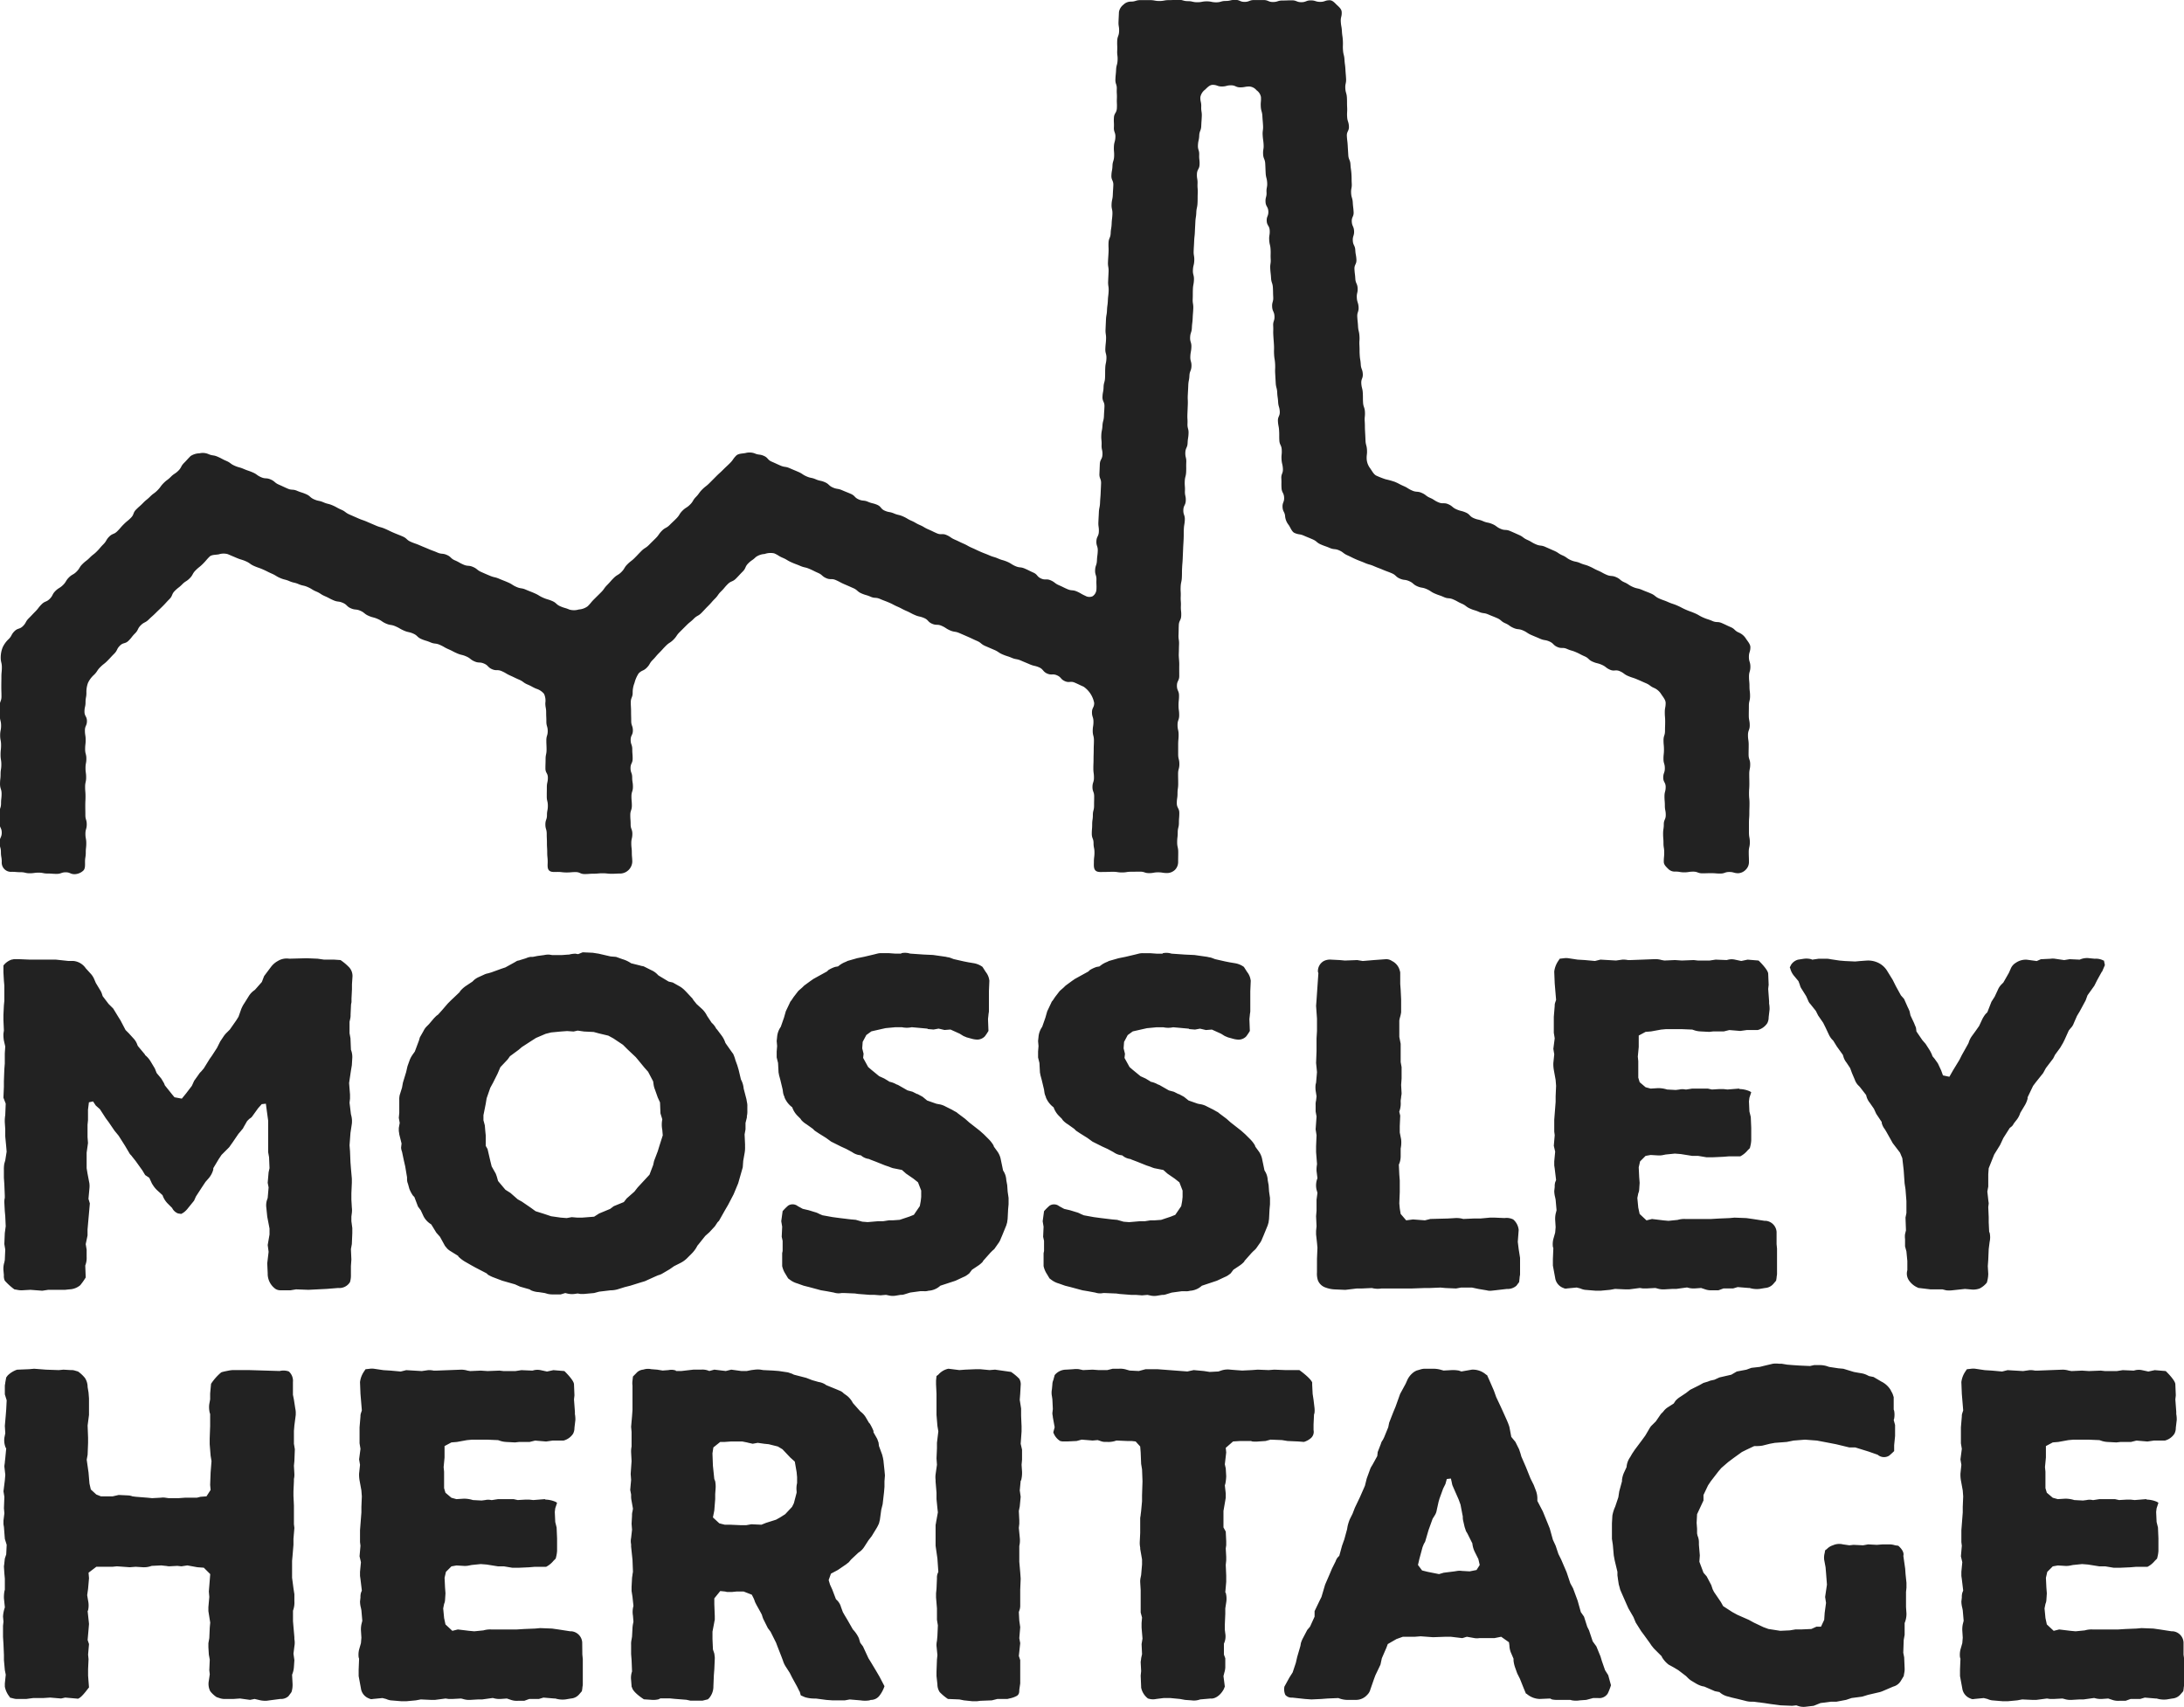 <svg xmlns="http://www.w3.org/2000/svg" xmlns:xlink="http://www.w3.org/1999/xlink" width="147.17" height="115.025" class="header__logo" viewBox="0 0 147.17 115.025">
  <title>Mossley Heritage logo</title>
  <defs>
    <clipPath id="clip-path">
      <rect width="147.17" height="115.025" fill="none"/>
    </clipPath>
  </defs>
  <g id="MH_logo" data-name="MH logo" transform="translate(0 0)" clip-path="url(#clip-path)">
    <path id="Path_18" data-name="Path 18" d="M434.978,167.82l.308-.092.678-.308.216-.093a1.126,1.126,0,0,0,.246-.093l.524-.308.309-.215.431-.216a1.848,1.848,0,0,0,.4-.278l.154-.154.216-.216a2.051,2.051,0,0,0,.37-.523l.031-.031.493-.617.277-.246.37-.4c.062-.092.123-.185.185-.278l.093-.092.4-.709.216-.37.37-.709.308-.74.123-.431.185-.648.031-.431.093-.525a2.016,2.016,0,0,0,.031-.431v-.154l-.031-.678.062-.339v-.432l.092-.37V156.6a1.374,1.374,0,0,0,.031-.37v-.277a1.044,1.044,0,0,0-.031-.309l-.031-.184-.185-.71a1.58,1.58,0,0,0-.185-.616l-.154-.647-.092-.309-.124-.339a2.4,2.4,0,0,0-.154-.431l-.092-.124-.37-.524-.062-.092a1.7,1.7,0,0,0-.277-.524l-.278-.37-.061-.062a1.279,1.279,0,0,0-.309-.4l-.061-.092-.247-.37-.031-.062a1.588,1.588,0,0,0-.339-.431l-.339-.308-.123-.155a1.235,1.235,0,0,1-.154-.215l-.432-.463-.123-.123a1.746,1.746,0,0,0-.278-.216l-.493-.277-.277-.062-.617-.37-.092-.061a1.279,1.279,0,0,0-.463-.339l-.308-.155-.185-.092c-.061-.031-.185-.031-.246-.062l-.617-.154a2.034,2.034,0,0,0-.586-.277l-.431-.155-.37-.03-.8-.185-.4-.062-.678-.031-.309.124-.185-.031a1.8,1.8,0,0,0-.431.062h-.062l-.4.03h-.678l-.185-.03a1.3,1.3,0,0,0-.339.03l-.462.062-.308.061h-.155a1.18,1.18,0,0,0-.308.093l-.4.123c-.062.031-.155.031-.216.062l-.155.092-.616.339-.277.093-.679.246-.215.062a.98.98,0,0,0-.278.093l-.339.154a1.257,1.257,0,0,0-.339.216l-.092.092-.463.308a1.96,1.96,0,0,0-.37.34l-.03.061-.586.555-.216.216-.37.431-.277.309-.124.092-.154.154-.339.4-.154.154a1.121,1.121,0,0,0-.216.308l-.246.432-.062.216-.277.739-.154.216a1.8,1.8,0,0,0-.185.339l-.155.432-.092.4-.216.708-.061.339-.155.494a1.294,1.294,0,0,0-.03.339v.863l-.031.339.061.339-.061.339v.185c0,.062.031.185.031.247l.154.616-.031.278a.893.893,0,0,0,.062.277l.123.586.092.4.124.739v.155a.734.734,0,0,0,.061.277l.093.339a2.216,2.216,0,0,0,.246.463l.093.092.246.647.185.247.185.4a1.355,1.355,0,0,0,.432.493l.092.062.339.554.247.278.339.616.154.185a1.242,1.242,0,0,0,.247.185l.493.308v.031a2.317,2.317,0,0,0,.432.339l.431.247.278.154.77.4.093.093a3.036,3.036,0,0,0,.308.154l.647.246.864.247.339.154.647.185.092.062a1.465,1.465,0,0,0,.524.123l.4.061.216.062a1.49,1.49,0,0,0,.37.031h.493l.308-.093.123.031a1.331,1.331,0,0,0,.494.031l.216-.031.185.031h.246l.678-.062.339-.092.771-.092h.062a1.789,1.789,0,0,0,.4-.062l.493-.154.37-.093Zm-1.11-5.425-.678.277-.247.185-.74.308-.339.216-.8.062h-.339l-.37-.031-.339.062-.4-.031-.647-.092-.463-.155-.585-.184-.34-.247-.585-.4-.278-.154-.493-.432-.339-.215-.493-.586-.062-.216c-.031-.123-.061-.184-.092-.277l-.278-.493-.092-.37-.185-.8-.123-.215V157.9l-.031-.309-.031-.37-.092-.339v-.339l.154-.77.061-.371.247-.709.185-.339.308-.616.185-.432.493-.523.154-.216.586-.432.216-.185.616-.4.339-.216.648-.276.37-.093.647-.062.431-.031.432.031.278-.062.431.062.647.031.339.092.648.155.339.184.647.432.309.309.554.523.155.185.431.524.247.278.339.647.031.216a1.393,1.393,0,0,0,.092.339l.185.524.154.339.031.74.123.4a1.821,1.821,0,0,0,0,.709l.031.37-.216.678-.123.4-.247.648-.061.277-.247.648-.8.863-.216.277-.524.462Zm-18.444-12.33a1.078,1.078,0,0,0,.03-.308l.031-.678.031-.155v-.246l.031-.617v-.339l.031-.463a.865.865,0,0,0-.216-.678,3.587,3.587,0,0,0-.586-.493l-.432-.03h-.678l-.431-.062-.74-.031-1.171.031a1.134,1.134,0,0,0-.771.154,1.443,1.443,0,0,0-.462.4l-.093.123-.37.493-.154.4-.462.524-.124.093a1.337,1.337,0,0,0-.277.308l-.308.493-.062.093a2.743,2.743,0,0,0-.154.308l-.185.524-.154.246-.432.617-.185.185a1.744,1.744,0,0,0-.215.246l-.247.37-.216.432-.339.524-.154.216-.4.647-.185.216a.817.817,0,0,0-.154.185l-.308.431-.154.339-.4.524-.277.339-.493-.092-.155-.185-.493-.616-.062-.155c-.061-.092-.123-.215-.185-.308l-.308-.37-.123-.308-.277-.462a1.634,1.634,0,0,0-.37-.432l-.031-.061-.463-.555-.03-.062a1.176,1.176,0,0,0-.278-.463l-.308-.339-.216-.215-.339-.648-.154-.246-.339-.555-.309-.308-.4-.524-.031-.093a1.159,1.159,0,0,0-.154-.339l-.278-.462-.092-.216a1.3,1.3,0,0,0-.277-.432l-.309-.339a1.134,1.134,0,0,0-.832-.493h-.339l-.863-.092h-1.788l-.74-.031H392.8c-.061,0-.123.031-.184.031a1.165,1.165,0,0,0-.555.4v.462l.031.556.03.339v1.017l-.03.308-.031.647v.34l.031.708-.031.217a2.328,2.328,0,0,0,.031.462l.092.4-.031.463v.678l-.031.4-.03.8v.37l-.031.74.154.4-.031.77a2.48,2.48,0,0,0-.031.493l.031.463v.493l.062.647.031.37-.093.586-.062.215a2.1,2.1,0,0,0-.03.432v.524l.03.432.031.771v.153a1.156,1.156,0,0,0-.031.309l.031.586.031.339.031.678-.062.462-.031.74.062.37-.031.709-.031.154a1.456,1.456,0,0,0-.061.524l.031.339a.731.731,0,0,0,.061.37,4.034,4.034,0,0,0,.647.586l.185.031a1.261,1.261,0,0,0,.339.031l.555-.031.8.061.4-.061h1.14l.278-.031a1.207,1.207,0,0,0,.739-.278,4.515,4.515,0,0,0,.37-.524l-.031-.8.031-.093a1.349,1.349,0,0,0,.062-.493V165.6l-.062-.37.123-.586v-.4l.062-.71.031-.339.062-.709-.093-.308.062-.678a1.478,1.478,0,0,0,0-.37l-.124-.647-.061-.37v-1.048l.092-.648-.031-.4v-.832l.031-.309v-.709l.062-.493.277-.061.185.277.278.247.4.616.184.247.4.585.278.339.431.679.309.523c.03.062.123.124.154.186l.246.308.463.647.185.309.277.184.185.4.062.093a1.771,1.771,0,0,0,.308.369l.339.309a1.468,1.468,0,0,0,.37.585l.277.278a.729.729,0,0,0,.4.369l.216.031.154-.092a1.451,1.451,0,0,0,.308-.308l.4-.493.123-.278.4-.616.246-.37.216-.247a1.505,1.505,0,0,0,.309-.585v-.093l.369-.617.185-.277.463-.463a.659.659,0,0,0,.123-.153l.154-.216.4-.586.185-.216c.062-.092.123-.123.154-.216l.247-.431.123-.123c.062-.062.154-.093.216-.185l.4-.555.247-.277.278-.031.061.462.093.678v2.127l.061.339.031.74-.062.277-.061.709.061.309-.061.708-.031.093a1.154,1.154,0,0,0-.062.555l.062.616.154.8v.4l-.123.709.061.462-.092.77.031.679a1.251,1.251,0,0,0,.524,1.048.618.618,0,0,0,.339.093h.678l.37-.062.832.031,1.233-.062.771-.062a.84.84,0,0,0,.8-.4l.03-.124a1.487,1.487,0,0,0,.031-.369v-.586l.031-.432-.031-.709.062-.339.031-.74v-.339l-.062-.462v-.309l.031-.246a1.478,1.478,0,0,0,0-.37l-.031-.524v-.432l.031-.709v-.277l-.062-.709-.031-.4-.03-.74-.032-.4.062-.833.093-.616a1.5,1.5,0,0,0-.031-.524l-.031-.123-.093-.771.032-.278v-.277l-.062-.771.123-.832.062-.37.031-.524a1.324,1.324,0,0,0-.093-.524v-.03l-.031-.741-.062-.339v-.77Zm35.944,29.818c0-.092-.031-.153-.031-.216l-.061-.246-.216-.586-.031-.246c-.031-.062-.062-.185-.093-.247l-.246-.432v-.092a3.661,3.661,0,0,0-.247-.493l-.061-.062-.216-.37a1.335,1.335,0,0,0-.339-.37l-.031-.03-.493-.555a1.5,1.5,0,0,0-.4-.493l-.216-.154a.726.726,0,0,0-.277-.186l-.216-.092-.678-.277-.092-.062a1.2,1.2,0,0,0-.432-.154l-.432-.123-.4-.155-.833-.215-.123-.062-.277-.093-.617-.092-.4-.031-.647-.031-.185-.03a1.472,1.472,0,0,0-.37,0l-.246.03-.309.062h-.37l-.678-.092-.37.092-.77-.092-.339.092a1.118,1.118,0,0,0-.555-.092h-.524l-.8.092h-.37v-.031a.913.913,0,0,0-.493-.031l-.4.031-.369-.061-.4-.031a1.013,1.013,0,0,0-.432,0l-.123.031a.693.693,0,0,0-.463.246l-.215.216-.031.277a1.241,1.241,0,0,0,0,.339V176.4l-.031.432-.062.709.031.339v.986a1.75,1.75,0,0,0-.031.4l.031.586-.061.863.03.4-.061.678.061.308v.062a1.489,1.489,0,0,0,.031.369l.093.524-.031.186a.846.846,0,0,0-.031.277l-.031.555.031.4-.062.554a1.048,1.048,0,0,0,0,.432v.154l.093.894.031.8-.031.186c0,.061-.031.184-.031.246l-.031.586v.277l.062.4.062.586v.03a1.5,1.5,0,0,0-.031.648l.031.37v.061a2.117,2.117,0,0,0-.062.4l-.031.586-.031.185a1.37,1.37,0,0,0-.031.37v.616l.031.4.031.77a1.325,1.325,0,0,0-.062.586l.031.4a.111.111,0,0,0,.031.092c.062.339.8.8.8.8l.462.031a1.536,1.536,0,0,0,.524-.031l.123-.062h.648l.308.031.8.062.278.061h.8l.37-.092.093-.093a1.207,1.207,0,0,0,.277-.8l.031-.74.031-.4.031-.709v-.092l-.031-.247-.093-.277-.031-.709v-.494l.124-.647c0-.061.031-.092.031-.185V190.3l-.031-.8v-.4l.4-.493.309.031c.03,0,.123.031.154.031h.339l.308-.031h.463l.554.216.124.246a2.33,2.33,0,0,1,.092.247l.093.185.308.555.062.123a2.643,2.643,0,0,0,.092.277l.308.617.185.246.37.74.093.247.277.709.093.247a1.578,1.578,0,0,0,.184.4l.278.432.154.308.339.617.123.246c0,.031.062.093.062.123l.062.217.277.123a2.214,2.214,0,0,0,.647.092h.093l.709.093.432.031h.8l.339-.062.74.062a1.909,1.909,0,0,0,.585,0l.093-.031a.724.724,0,0,0,.555-.247,2.1,2.1,0,0,0,.37-.678l-.339-.648-.216-.369-.37-.617-.154-.247-.37-.8-.185-.247-.092-.308a2.2,2.2,0,0,0-.37-.555l-.031-.031-.37-.647-.185-.308-.123-.216-.124-.339a1.033,1.033,0,0,0-.339-.524l-.246-.647-.154-.339-.093-.309.154-.432.463-.246.585-.4c.062-.061.124-.092.154-.123l.155-.185.493-.462a1.241,1.241,0,0,0,.4-.4l.278-.431.216-.278.339-.555a2.926,2.926,0,0,0,.154-.308l.061-.246.093-.679.093-.37.092-.8.031-.37v-.37l.031-.4-.031-.339Zm-5.826,1.449a1.579,1.579,0,0,0-.031.555v.092l-.185.709-.123.247-.462.494-.339.215-.278.155-.678.215-.308.124-.678-.031-.34.061h-.4l-.678-.03h-.37l-.37-.093-.432-.4.093-.462.061-.771v-.339l.031-.432a2.018,2.018,0,0,0-.031-.431l-.061-.154-.093-.894-.031-.833.062-.4.462-.37h.309l.431-.031h.74l.308.062c.031,0,.093.03.124.03l.277.062.339-.062.432.062.308.031.616.154.309.185.524.555.308.277.123.709.031.339Zm63.624-35.182-.432-.092a1.01,1.01,0,0,0-.431,0l-.123.03-.741-.03-.4.061h-.8l-.277-.031-.8.031-.463-.031-.709.031-.185-.031a1.456,1.456,0,0,0-.493-.061l-.8.031-.8.03h-.185a1.538,1.538,0,0,0-.37-.03l-.431.061-1.048-.061-.37.092-.679-.062-.493-.03-.616-.093a1.021,1.021,0,0,0-.308,0l-.278.031-.123.185a1.631,1.631,0,0,0-.247.678v.031l.031.771.031.37.062.739-.062.185a.6.6,0,0,0-.031.216l-.061.74v1.078l.061.37-.092.71.061.37-.061.585a2.331,2.331,0,0,0,.031.463l.123.678.031.4-.031.709v.37l-.062.8-.031.4v.8l.031.247-.061.709.092.4-.062.647v.278l.031.216.093.771-.062.153a1.048,1.048,0,0,0-.031.309l-.031.277a1.812,1.812,0,0,0,.062.432l.031.154.062.709-.062.246a1.754,1.754,0,0,0-.031.4l.031.493-.031.37-.123.432a1.451,1.451,0,0,0-.031.524l.031.092-.031.74v.432l.154.832a.847.847,0,0,0,.555.678.324.324,0,0,0,.246.031l.648-.062.246.062a1.179,1.179,0,0,0,.308.093l.741.061h.308l.647-.061.339-.062.678.031h.278l.709-.093.215.031h.247l.586-.031.123.031a1.349,1.349,0,0,0,.493.062l.524-.031h.278l.678-.093h.062a1.431,1.431,0,0,0,.493.062l.431-.031.278.093a1.19,1.19,0,0,0,.462.062h.432l.339-.124h.647l.308-.092.74.061h.062a1.685,1.685,0,0,0,.678.062l.37-.062a.8.8,0,0,0,.555-.277l.184-.216.032-.185c0-.092.03-.185.03-.278v-1.695l-.03-.308V164.4a.808.808,0,0,0-.71-.74h-.092l-.8-.124-.432-.061-.8-.031-.339.031-.74.031-.494.03H505.4a1.608,1.608,0,0,0-.524.062l-.616.062-.339-.031-.771-.093-.37.093-.462-.432-.093-.431-.062-.648.062-.308a.72.72,0,0,0,.062-.246l.031-.463-.031-.4-.031-.648.092-.4.37-.369.34-.062.524.031a1.26,1.26,0,0,0,.339-.031l.154-.031.616-.062.4.032.771.123h.4l.555.092h.462l.679-.031.37-.03h.77a1.573,1.573,0,0,0,.493-.4l.155-.155.03-.123a2.108,2.108,0,0,0,.062-.4V157.4l-.031-.74-.092-.369-.031-.678.031-.247.123-.37-.092-.062a1.817,1.817,0,0,0-.679-.154l-.061-.031-.771.062-.277-.031h-.247l-.524.031-.277-.062h-1.048l-.4.062H505.4a.876.876,0,0,0-.4,0l-.246.031-.586-.031a1.973,1.973,0,0,0-.616-.093l-.493.031-.34-.092-.4-.339-.093-.309V152.9l-.031-.308.062-.648v-.77l.462-.247.371-.031.678-.123.339-.031h1.017l.74.031.184.061a1.549,1.549,0,0,0,.37.062l.586.031.277-.031h.71l.37-.092.739.061.432-.061h.74a1.109,1.109,0,0,0,.647-.463.847.847,0,0,0,.093-.4l.061-.523a1.884,1.884,0,0,0-.031-.4v-.154l-.061-.832.031-.278-.031-.74c0-.277-.648-.894-.648-.894l-.74-.061Zm-97.534,29.541-.062-.308v-.863a.846.846,0,0,0-.277-.709,1.069,1.069,0,0,0-.617-.031l-2.065-.062h-.956a1.742,1.742,0,0,0-.4.031l-.309.062c-.092.031-.185.031-.246.092a3.49,3.49,0,0,0-.648.74l-.061.648v.4l-.062.339a1.676,1.676,0,0,0,.031.555l.031.093v.8l-.031.863v.37l.062.771.061.37-.061.77-.031.833.031.339-.278.431-.4.031-.247.061h-.8l-.431.031h-.678l-.216-.031a1.054,1.054,0,0,0-.308,0l-.586.031-.308-.031-.771-.061-.247-.031a.885.885,0,0,0-.277-.061l-.647-.031-.4.092h-.8l-.308-.123-.37-.339-.092-.4-.062-.74-.123-.863.061-.339.031-.8v-.339l-.031-.832.093-.709V175.63l-.031-.4-.062-.37a1.106,1.106,0,0,0-.184-.617,2.315,2.315,0,0,0-.463-.431l-.216-.062a.669.669,0,0,0-.246-.031l-.524-.03-.308.03-.864-.03-.8-.062-.339.031-.771.031h-.031a1.611,1.611,0,0,0-.647.4l-.092.123-.062.339c0,.062-.031.155-.031.247v.555l.124.4-.031.617-.031.4-.062.709.031.493-.062.308a1.3,1.3,0,0,0,.093.678l.031.031-.062.648-.031.277c0,.093-.031.185-.031.309l.062.555-.031.369-.092.74.061.37-.03.77.03.339-.061.494v.247l.031.184.061.8.124.4-.031.647-.093.277-.031.278c0,.092-.03.185-.03.277l.03.462.031.339v.741l-.031.123a2.392,2.392,0,0,0-.03.462l.061.586v.031a2.209,2.209,0,0,0-.123.616l.031.339-.031.278v.74l.031.492.031.741v.339l.061.678.062.308-.062.586v.216a1.525,1.525,0,0,0,.339.709v.03l.247.062a.846.846,0,0,0,.277.031h.586l.462-.062h.678l.463-.031.74.062.277-.062.709.062c.062,0,.154.031.185,0,.278-.123.678-.74.709-.74l-.062-.8v-.432l.031-.678-.031-.308.062-.71-.093-.276.062-.71.031-.37-.093-.863.031-.061a1.523,1.523,0,0,0,0-.648l-.061-.369.061-.432.062-.709-.031-.37.524-.4h1.079l.308-.031.864.062.4-.031.494.031a1.434,1.434,0,0,0,.493-.062l.092-.03.647-.031.278.031c.061,0,.185.03.246.03l.555-.03.278.03.4-.061.678.123.431.031.432.431-.031.4-.062.771.031.37-.061.678v.277l.123.771-.031.339-.031.709-.061.339v.278l.03.493.062.339-.031.709.031.277-.062.432a1.1,1.1,0,0,0,.093.709,1.822,1.822,0,0,0,.431.4l.185.061a1.046,1.046,0,0,0,.432.062h.524l.432-.031.678.093.308-.062.4.093a1.8,1.8,0,0,0,.4.03l.216-.03.709-.093a.754.754,0,0,0,.555-.185l.185-.247.031-.061a1.636,1.636,0,0,0,.061-.555l-.031-.586a1.612,1.612,0,0,0,.124-.524l.031-.462-.062-.432.062-.493a1.318,1.318,0,0,0,0-.493v-.124l-.062-.709-.031-.369v-.709a1.569,1.569,0,0,0,.093-.648v-.462l-.062-.4-.093-.709v-1.14l.031-.339.062-.74v-.4l.062-.74-.031-.246v-1.264l-.031-.648v-.308l.031-.678v-.154a1.26,1.26,0,0,0,.031-.339l-.031-.555.031-.308.031-.8-.062-.37v-.863l.031-.37.092-.709v-.061a1.37,1.37,0,0,0-.031-.37Zm44.585-7.994.525-.246a1.151,1.151,0,0,0,.277-.154l.123-.093.185-.246.37-.247a1.813,1.813,0,0,0,.37-.309v-.03l.493-.555.123-.124c.062-.061.155-.123.185-.185l.216-.308a1.176,1.176,0,0,0,.185-.339l.093-.216.277-.678.062-.216c0-.061.03-.184.03-.246l.031-.617.031-.339v-.432l-.062-.431-.03-.431-.062-.339a1.242,1.242,0,0,0-.216-.648l-.154-.739a1.347,1.347,0,0,0-.216-.525l-.246-.339-.031-.092a2.071,2.071,0,0,0-.339-.432l-.308-.308-.278-.247-.709-.555-.277-.246-.494-.37a.617.617,0,0,0-.184-.123l-.216-.124-.432-.215a1.333,1.333,0,0,0-.462-.154l-.154-.031-.617-.216L454,155.3l-.339-.184h-.031l-.308-.155-.339-.092-.648-.37-.092-.031a1.6,1.6,0,0,0-.493-.185l-.031-.031-.308-.185-.339-.154-.524-.431-.216-.186-.339-.616.03-.277-.092-.37.031-.432.246-.462.34-.247.678-.154.277-.062.647-.061h.463a1.55,1.55,0,0,0,.647,0h.031l.339.03.678.062c.031,0,.031.031.062.031l.37.031.339-.062.4.093.4-.031.617.278.247.153c.061.031.154.062.215.093l.339.093a1.6,1.6,0,0,0,.37.061.718.718,0,0,0,.524-.216,3.335,3.335,0,0,0,.247-.37l-.031-.8.031-.278c0-.061.031-.185.031-.246v-1.356l.03-.709-.03-.154a1.142,1.142,0,0,0-.216-.432l-.216-.339a1.4,1.4,0,0,0-.585-.247l-.37-.062-.309-.061-.678-.154-.247-.093c-.092-.031-.184-.031-.277-.062l-.431-.061-.432-.062-.647-.03-.894-.062-.124-.031a1.159,1.159,0,0,0-.462,0l-.031.031h-.4l-.431-.031h-.462a1.048,1.048,0,0,0-.309.031l-.246.062-.648.153-.462.093-.647.185-.124.062a1.644,1.644,0,0,0-.4.215l-.124.093-.185.031a2.065,2.065,0,0,0-.462.216l-.093.092-.616.339-.277.154c-.062.031-.124.093-.185.124l-.463.339-.092.092c-.093.093-.216.185-.309.278l-.308.4-.123.185c-.031.062-.093.093-.123.185l-.278.586-.123.431-.216.617a1.365,1.365,0,0,0-.247.678l-.03.277.03.34-.03.369v.4l.092.37.031.586c0,.092.031.154.031.216l.092.339.155.647.03.216a.963.963,0,0,0,.093.277v.031a1.566,1.566,0,0,0,.524.678,1.493,1.493,0,0,0,.339.555l.216.216.061.092a1.5,1.5,0,0,0,.339.278l.432.308.123.123.278.185.493.308.339.247.678.339.339.154.4.216a1.173,1.173,0,0,0,.4.185l.185.031.123.092a1.027,1.027,0,0,0,.431.154l.062.032.4.153.616.247.278.093a2.307,2.307,0,0,0,.246.092l.617.123.277.247.494.339.308.246.216.555v.432l-.031.277-.062.339-.4.586-.308.123-.647.216-.432.031h-.277l-.4.062h-.339l-.709.061-.37-.03-.431-.124-.34-.03-.77-.093-.463-.062-.678-.123-.216-.093a1.3,1.3,0,0,0-.308-.123l-.4-.123-.4-.093-.339-.185a.558.558,0,0,0-.648-.03,3.613,3.613,0,0,0-.369.37l-.093.678.062.37-.031.678.062.277v.678l-.031.154v.864a1.575,1.575,0,0,0,.215.523l.185.309.124.093a1.492,1.492,0,0,0,.493.246l.431.154.37.093.8.216.37.061.493.092a1.007,1.007,0,0,0,.524.031h.154l.74.031.216.031.8.062h.308l.4.031.37-.031.154.031a1.185,1.185,0,0,0,.462.03l.37-.061a.675.675,0,0,0,.247-.031l.4-.124.678-.092h.246a.858.858,0,0,0,.309-.031,1.288,1.288,0,0,0,.8-.339ZM431.062,192.06a.806.806,0,0,0-.709-.74h-.092l-.8-.124-.431-.061-.8-.031-.339.031-.739.03-.494.031h-1.726a1.608,1.608,0,0,0-.524.062l-.616.062-.34-.031-.77-.093-.37.093-.463-.432-.092-.431-.062-.648.062-.308a.725.725,0,0,0,.062-.246l.03-.463-.03-.4-.031-.647.092-.4.37-.37.339-.061.524.031a1.253,1.253,0,0,0,.339-.031l.155-.031.616-.062.4.031.77.123h.4l.555.093h.462l.679-.031.369-.031h.771a1.557,1.557,0,0,0,.493-.4l.154-.155.031-.123a2.1,2.1,0,0,0,.062-.4v-.832l-.031-.74-.092-.37-.031-.678.031-.247.123-.369-.093-.062a1.808,1.808,0,0,0-.678-.154l-.061-.031-.771.062-.277-.031h-.247l-.524.031-.278-.062H425.39l-.4.062h-.062a.876.876,0,0,0-.4,0l-.246.031-.586-.031a1.979,1.979,0,0,0-.617-.093l-.493.031-.339-.093-.4-.339-.092-.308v-1.109l-.031-.309.062-.647v-.771l.462-.246.37-.031.678-.123.339-.031h1.018l.739.031.185.061a1.549,1.549,0,0,0,.37.062l.586.031.277-.031h.709l.37-.093.74.062.432-.062h.739a1.105,1.105,0,0,0,.648-.462.859.859,0,0,0,.092-.4l.062-.524a1.88,1.88,0,0,0-.031-.4v-.155l-.062-.832.031-.277-.031-.74c0-.277-.647-.894-.647-.894l-.74-.062-.431.093-.432-.093a1.043,1.043,0,0,0-.431,0l-.124.031-.74-.031-.4.062h-.8l-.277-.031-.8.031-.462-.031-.709.031-.185-.031a1.456,1.456,0,0,0-.493-.061l-1.6.061h-.185a1.494,1.494,0,0,0-.37-.031l-.431.062-1.048-.062-.371.093-.678-.062-.493-.031-.616-.092a1.026,1.026,0,0,0-.309,0l-.277.031-.123.185a1.613,1.613,0,0,0-.247.678v.03l.031.772.031.369.061.74-.061.185a.6.6,0,0,0-.031.216l-.062.739v1.079l.062.371-.093.709.062.369-.062.586a2.318,2.318,0,0,0,.031.462l.124.679.03.4-.03.709v.37l-.062.8-.031.4v.8l.031.246-.062.709.093.4-.062.647v.278l.031.216.092.77-.061.154a1.048,1.048,0,0,0-.031.309l-.031.277a1.8,1.8,0,0,0,.062.431l.031.155.061.709-.061.246a1.75,1.75,0,0,0-.031.4l.031.493-.031.37-.124.432a1.475,1.475,0,0,0-.03.524l.03.092-.03.74v.432l.154.832a.845.845,0,0,0,.555.678.324.324,0,0,0,.246.031l.648-.062.246.062a1.179,1.179,0,0,0,.308.093l.74.061h.309l.647-.061.339-.062.678.031h.277l.709-.093.216.031h.247l.585-.031.124.031a1.349,1.349,0,0,0,.493.062l.524-.031h.278l.678-.093h.061a1.437,1.437,0,0,0,.494.062l.431-.031.277.093a1.216,1.216,0,0,0,.463.061h.432l.339-.123h.647l.308-.093.74.062h.062a1.684,1.684,0,0,0,.678.062l.37-.062a.8.8,0,0,0,.554-.278l.185-.215.031-.185c0-.092.031-.185.031-.278v-1.7l-.031-.308Zm68.926,1.88-.215-.617-.093-.308-.277-.678-.247-.339-.247-.74-.123-.247-.216-.678-.215-.308-.216-.771-.308-.832-.185-.339-.247-.74-.092-.215-.278-.648-.185-.37-.185-.555-.185-.4-.215-.771-.124-.308-.339-.832-.37-.71v-.185a1.522,1.522,0,0,0-.092-.493l-.154-.4-.216-.432-.309-.771-.308-.709-.061-.216-.093-.277-.246-.493-.278-.339-.123-.648c-.031-.123-.062-.184-.093-.277l-.092-.216-.277-.616-.155-.339-.277-.586-.154-.432-.308-.708-.154-.34-.062-.03a1.351,1.351,0,0,0-.956-.339l-.709.123-.185-.062a2.317,2.317,0,0,0-.462-.031l-.555.031-.216-.061a2.065,2.065,0,0,0-.431-.062h-.648a1.1,1.1,0,0,0-.308.062l-.215.061-.124.062a1.371,1.371,0,0,0-.493.555l-.124.277-.37.679-.308.862-.154.37-.277.709-.062.308-.277.679-.093.185a.627.627,0,0,0-.123.246l-.216.555-.031.277-.339.617a1.417,1.417,0,0,0-.123.216l-.247.678-.123.493-.339.771-.339.709-.154.4-.185.37a2.917,2.917,0,0,0-.154.493l-.031.185-.185.678-.154.431-.185.679-.093.092a.818.818,0,0,0-.154.277l-.246.493-.155.37-.308.71-.246.832-.124.246-.339.709v.37l-.308.678-.185.216-.308.586a2,2,0,0,0-.123.308l-.031.185-.216.74-.092.4-.216.647-.216.339-.339.617a.947.947,0,0,0,.061.555.543.543,0,0,0,.463.184l.863.093.432.031.678-.031.4-.031.74-.031a1.654,1.654,0,0,0,.679.124h.493a1.01,1.01,0,0,0,.77-.339.774.774,0,0,0,.216-.371l.247-.709.092-.246.339-.709.093-.432.308-.709.092-.247.586-.338.431-.154h.8l.4-.031.832.061.832-.03h.37l.771.092.308-.092.524.092a1.032,1.032,0,0,0,.309,0h1.017l.462-.092.524.37.031.215a1.385,1.385,0,0,0,.092.463l.185.431v.124a2.146,2.146,0,0,0,.093.431l.154.431.185.37.246.617.154.37.062.031a1.411,1.411,0,0,0,.863.339l.709-.031.124.062a1.741,1.741,0,0,0,.4.031h.833l.123.031a1.537,1.537,0,0,0,.524,0l.431-.031.463-.124h.339a.671.671,0,0,0,.647-.308,3.961,3.961,0,0,0,.216-.555l-.185-.678Zm-8.661-6.751-.463.092-.524-.03a1.026,1.026,0,0,0-.308,0l-.185.03-.74.093-.308.092-.771-.154-.37-.092-.277-.37.092-.4.216-.8.062-.154c.031-.093.092-.155.123-.247l.216-.74.277-.77.154-.247a.862.862,0,0,0,.124-.339l.123-.555.062-.216.246-.678.154-.308.093-.339.277-.031.062.277c0,.031.031.124.031.155l.092.215.339.771.123.339.124.648.031.154a1.075,1.075,0,0,0,.03.308l.093.4c.031.093.062.186.092.278l.093.154.339.678v.031a1.708,1.708,0,0,0,.154.524l.247.493.092.4Zm28.884-.093-.123-.862c.061-.216-.093-.463-.34-.679l-.215-.03a1.312,1.312,0,0,0-.339-.062H518.7l-.4.031-.586-.031-.339.062-.648-.031-.277.031-.431-.062a1.033,1.033,0,0,0-.679.062.937.937,0,0,0-.4.246l-.123.093-.031.184a1.173,1.173,0,0,0-.031.463l.092.493.031.37.062.8-.123.832.061.4-.092.679-.031.462-.216.462h-.308l-.339.154-.678.031h-.4l-.37.062-.647.031-.8-.124-.339-.123-.647-.308-.339-.185-.771-.339-.339-.185-.617-.4-.154-.277-.462-.678-.093-.185c-.03-.093-.061-.185-.092-.277l-.308-.586-.216-.247-.277-.74.03-.431-.061-.709v-.155a1.121,1.121,0,0,0-.093-.462l-.031-.154v-.308l-.03-.4.03-.585.432-.925v-.37l.308-.648.185-.277.524-.678.185-.216.462-.4.37-.277.555-.4.309-.154.524-.247h.092a2.391,2.391,0,0,0,.462-.03l.494-.124.339-.062.8-.061.463-.093.77-.061.8.061.493.093.8.154.894.216h.4l.894.277.616.216a.655.655,0,0,0,.771.062c.185-.155.339-.309.339-.309v-.4l.062-.617v-.74l-.093-.339.031-.092a1.487,1.487,0,0,0,0-.524l-.031-.092v-.833l-.061-.185a1.018,1.018,0,0,0-.093-.185l-.061-.123a1.522,1.522,0,0,0-.617-.555l-.524-.308-.308-.062-.123-.062a1.341,1.341,0,0,0-.37-.123l-.185-.031-.34-.061-.709-.216-.339-.031-.616-.093-.185-.061a1.788,1.788,0,0,0-.4-.062h-.431l-.278.062-.709-.031-.462-.031-.37-.03-.37-.062H511.7a1.735,1.735,0,0,0-.4,0l-.524.123-.369.092-.555.062-.339.124-.648.123-.37.216-.8.184-.339.155-.278.061c-.061.031-.092.031-.154.062l-.308.092-.277.155-.617.308-.277.215-.37.247a1.5,1.5,0,0,0-.339.278l-.124.185-.431.277a1.188,1.188,0,0,0-.278.277l-.154.155-.339.493-.247.246a.861.861,0,0,0-.154.185l-.308.524-.247.339-.462.617-.185.277-.123.216a1.314,1.314,0,0,0-.247.678l-.185.4a1.7,1.7,0,0,0-.123.463v.092l-.185.678-.061.4-.217.647-.03.062a2.591,2.591,0,0,0-.155.524l-.03.524v1.048l.061.4.062.709.062.339.185.77v.216c0,.062.03.185.03.246l.062.4c.031.092.062.215.093.339l.092.215.339.771.124.277.339.586.154.37.37.586.185.247.4.554.124.185c.061.062.092.123.185.216l.493.493v.031a1.816,1.816,0,0,0,.462.524l.339.185.309.185.524.4.154.154a1.317,1.317,0,0,0,.246.185l.309.184a1.814,1.814,0,0,0,.369.155l.155.031.709.308.308.061a1.3,1.3,0,0,0,.617.309l.215.061.4.093.493.123a1.541,1.541,0,0,0,.37.062h.185l.74.092.4.062.709.093.771.03.278-.03.092.03a1.142,1.142,0,0,0,.555.062l.524-.062.462-.185.709-.092h.37l.647-.123.37-.124.709-.092.4-.123.8-.186a2,2,0,0,0,.246-.092l.647-.277a.848.848,0,0,0,.524-.4l.185-.308.031-.186a1.253,1.253,0,0,0,.031-.339l-.031-.739-.061-.309.03-.862.062-.339v-.8a1.6,1.6,0,0,0,.123-.648l-.03-.431v-1.017l.03-.278v-.339l-.061-.586Zm-59.542-9.247v-.339l-.031-.709v-.493l-.092-.586.031-.4.031-.556a.732.732,0,0,0-.093-.462,3.35,3.35,0,0,0-.555-.462l-1.079-.154-.37.03-.647-.061h-.246l-.74.031-.4.03-.74-.092a1.231,1.231,0,0,0-.678.4l-.123.092-.031.308v.247l.031.648v1.417l.061.74.062.37-.093.77v.37l-.03.678.03.432-.092.648a1.478,1.478,0,0,0,0,.37v.123l.062.739v.432l.061.616.031.278-.123.678c0,.062-.031.124-.031.216v1.356l.123.863.062.894-.062.154a.855.855,0,0,0-.031.278l-.03.709-.031.308v.278l.061.739v.771l.062.37-.031.709-.031.339a1.294,1.294,0,0,0-.03.339l.061.617-.031.308-.03.8v.309l.061.554a.956.956,0,0,0,.154.524,3.365,3.365,0,0,0,.555.463l.771.031.308.062.586.061h.277l.247-.031.77-.03.37-.093h.679l.123-.031a1.7,1.7,0,0,0,.524-.185c.123-.093.154-.185.154-.4l.062-.432v-1.572l-.093-.278.093-.863-.062-.339.062-.74-.062-.431-.031-.586.062-.185a1.041,1.041,0,0,0,.031-.308v-1.017l.031-.741-.031-.431-.062-.709v-1.048l.031-.185a1.735,1.735,0,0,0,0-.4l-.062-.647.031-.277v-.247l-.031-.616.062-.309.062-.647-.062-.431.062-.648.03-.031a1.982,1.982,0,0,0,.062-.585l-.031-.463.031-.339v-.678l-.092-.4Zm18.628.678.4.031a1.279,1.279,0,0,0,.493-.278.567.567,0,0,0,.154-.523v-.37l.032-.678.03-.093a1.479,1.479,0,0,0,0-.37l-.062-.524-.061-.4-.031-.617v-.155c-.123-.308-.863-.832-.863-.832h-.925l-.77-.03-.37.03-.74-.03-.4.03-.647.031-.432-.031-.37-.03a1.368,1.368,0,0,0-.616.061l-.185.062-.586.031-.4-.062-.679-.062-.431.093-2.035-.154h-.77l-.463.123-.616-.031-.216-.061a1.349,1.349,0,0,0-.493-.062h-.432l-.37.092h-.585l-.4-.03-.647.03-.278-.061a1.478,1.478,0,0,0-.37,0l-.493.031a.993.993,0,0,0-.771.369l-.092.34a.725.725,0,0,0-.062.277l-.031.339a1.2,1.2,0,0,0,0,.462l.031.216.031.648-.031.277c0,.123.031.185.031.277l.123.678-.092.339a1.109,1.109,0,0,0,.462.586l.154.031h.309l.647-.031.339-.092.74.061.339-.03.185.061a.894.894,0,0,0,.277.062h.185a1.519,1.519,0,0,0,.524-.062l.093-.031.709.031h.308l.277.031.308.339.032.4.031.771.061.37.031.8-.031.956v.4l-.061.648-.031.246c0,.062-.032.185-.032.247v.986l-.03.617a1.546,1.546,0,0,0,.03.37v.092l.124.709v.339l-.061.709-.031.154a1.218,1.218,0,0,0-.032.339l.032.525v1.51l.092.339-.031.37v.308l.062.74-.062.369.031.679-.061.277c0,.093-.031.185-.031.278l.031.586-.031.308.031.74v.061a1.228,1.228,0,0,0,.462.74l.123.031a1.015,1.015,0,0,0,.432,0l.493-.062h.462l.647.062.339.062.432.031a1.194,1.194,0,0,0,.586-.062l.709-.062c.216.031.616-.123.894-.648a1.381,1.381,0,0,1,.061-.153l-.092-.709.062-.247a1.345,1.345,0,0,0,.061-.339v-.617l-.092-.246v-.74a1.139,1.139,0,0,0,.092-.678l-.031-.247v-.37l.031-.709v-.37l.062-.4a1.527,1.527,0,0,0-.031-.648l-.031-.03.062-.709v-.432l-.031-.709.031-.308v-.247l-.031-.555.031-.215v-.278l-.031-.647-.154-.278v-1.109l.123-.709.031-.186v-.277l-.062-.555.031-.092a3.02,3.02,0,0,0,.062-.524l-.031-.524-.062-.277.093-.8-.031-.309.493-.431.493-.031h.709l.093.031a2.012,2.012,0,0,0,.432,0l.462-.031.339-.092.771.031.37.061Zm59.672,14.365v-.832a.8.8,0,0,0-.709-.74h-.092l-.8-.124-.431-.061-.8-.031-.339.031-.74.03-.493.031h-1.726a1.609,1.609,0,0,0-.524.062l-.617.062-.339-.031-.77-.093-.37.093-.462-.432-.093-.431-.062-.648.062-.308a.725.725,0,0,0,.062-.246l.031-.463-.031-.4-.031-.647.092-.4.37-.37.339-.061.524.031a1.253,1.253,0,0,0,.339-.031l.155-.031.616-.062.4.031.771.123h.4l.555.093h.462l.678-.031.37-.031h.771a1.557,1.557,0,0,0,.493-.4l.155-.155.03-.123a2.1,2.1,0,0,0,.062-.4v-.832l-.031-.74-.092-.37-.031-.678.031-.247.123-.369-.092-.062a1.817,1.817,0,0,0-.679-.154l-.062-.031-.77.062-.278-.031h-.246l-.524.031-.277-.062H533.3l-.4.062h-.062a.872.872,0,0,0-.4,0l-.247.031-.586-.031a1.979,1.979,0,0,0-.617-.093l-.493.031-.339-.093-.4-.339-.093-.308v-1.109l-.031-.309.062-.647v-.771l.462-.246.37-.031.678-.123.339-.031h1.017l.741.031.185.061a1.533,1.533,0,0,0,.369.062l.586.031.277-.031h.709l.37-.093.74.062.432-.062h.74a1.1,1.1,0,0,0,.647-.462.859.859,0,0,0,.092-.4l.062-.524a1.88,1.88,0,0,0-.031-.4v-.155l-.062-.832.031-.277-.031-.74c0-.277-.647-.894-.647-.894l-.74-.062-.431.093-.432-.093a1.043,1.043,0,0,0-.431,0l-.124.031-.739-.031-.4.062h-.8l-.277-.031-.8.031-.463-.031-.709.031-.185-.031a1.456,1.456,0,0,0-.493-.061l-.8.03-.8.031h-.185a1.49,1.49,0,0,0-.37-.031l-.432.062-1.047-.062-.37.093-.678-.062-.494-.031-.616-.092a1.027,1.027,0,0,0-.309,0l-.277.031-.123.185a1.613,1.613,0,0,0-.247.678v.03l.031.772.031.369.061.74-.061.185a.6.6,0,0,0-.031.216l-.062.739v1.079l.062.371-.093.709.062.369-.062.586a2.32,2.32,0,0,0,.031.462l.124.679.03.4-.03.709v.37l-.062.8-.031.4v.8l.031.246-.062.709.093.4-.062.647v.278l.031.216.092.77-.061.154a1.048,1.048,0,0,0-.031.309l-.031.277a1.8,1.8,0,0,0,.062.431l.031.155.061.709-.061.246a1.75,1.75,0,0,0-.031.4l.031.493-.031.37-.124.432a1.474,1.474,0,0,0-.03.524l.03.092-.03.74v.432l.154.832a.845.845,0,0,0,.554.678.328.328,0,0,0,.247.031l.648-.062.246.062a1.175,1.175,0,0,0,.309.093l.739.061h.309l.647-.061.339-.062.678.031h.278l.709-.093.215.031h.247l.586-.031.123.031a1.349,1.349,0,0,0,.493.062l.524-.031h.277l.679-.093h.061a1.439,1.439,0,0,0,.494.062l.431-.031.278.093a1.208,1.208,0,0,0,.462.061h.431l.339-.123h.648l.308-.093.74.062h.062a1.684,1.684,0,0,0,.678.062l.37-.062a.8.8,0,0,0,.555-.278l.185-.215.03-.185c0-.092.031-.185.031-.278v-1.7Zm-14.331-24.609a1.269,1.269,0,0,0,.586-.062,1.482,1.482,0,0,0,.493-.4l.031-.123a2.082,2.082,0,0,0,.062-.463l-.031-.523.031-.432.03-.709.062-.493a1.382,1.382,0,0,0,0-.617l-.031-.061-.031-.648v-.339l-.03-.678.03-.247c0-.061-.03-.184-.03-.246l-.062-.555.062-.339v-.832l.03-.4.247-.617.123-.308.4-.647.216-.463.431-.678.154-.123a.912.912,0,0,0,.124-.185l.216-.277a1.445,1.445,0,0,0,.216-.432l.277-.462a1.731,1.731,0,0,0,.216-.494v-.092l.37-.771.185-.246.493-.617.185-.339.493-.647.123-.247.339-.462c.062-.093.123-.216.185-.309l.123-.246.278-.617.123-.154a.9.9,0,0,0,.216-.339l.216-.493.185-.308.4-.74.123-.339.462-.647.185-.37.308-.555c0-.031.031,0,.031-.031l.185-.432-.062-.308h-.03a1.065,1.065,0,0,0-.586-.123l-.339-.031a1.172,1.172,0,0,0-.678.093l-.678-.031-.37.061L530.31,146a1.02,1.02,0,0,0-.308,0l-.647.031-.278.123-.678-.092a1.2,1.2,0,0,0-.74.215.828.828,0,0,0-.339.4l-.123.277-.37.648-.123.123a1.115,1.115,0,0,0-.247.37l-.216.462-.216.339-.277.709-.123.124a2.021,2.021,0,0,0-.216.339l-.216.462-.216.308-.246.34a1.484,1.484,0,0,0-.247.493l-.031.062-.431.77-.154.308-.432.709-.246.432-.432-.093-.123-.339-.216-.462c-.062-.093-.154-.216-.216-.308l-.154-.185-.031-.093a2.83,2.83,0,0,0-.154-.308l-.277-.431-.216-.247-.4-.586-.031-.247c-.031-.092-.092-.215-.123-.308l-.247-.524-.061-.277a2.518,2.518,0,0,0-.124-.278l-.246-.554-.216-.247-.339-.617-.216-.431-.4-.647a1.429,1.429,0,0,0-.709-.555,1.562,1.562,0,0,0-.647-.093l-.431.031-.339.031-.679-.031-.369-.031-.617-.092a1.257,1.257,0,0,0-.339-.031h-.463l-.431.062-.062-.031a1.326,1.326,0,0,0-.493-.031l-.4.062a.816.816,0,0,0-.462.339l-.092.184.03.062a1.245,1.245,0,0,0,.247.493l.308.37.093.247a.752.752,0,0,0,.123.278l.308.493.123.277a.68.68,0,0,0,.155.247l.369.462.154.308.34.493.154.309.247.524a1.42,1.42,0,0,0,.185.277l.092.093.247.4.4.555.031.093a1.13,1.13,0,0,0,.216.431l.246.37.124.339.185.432a1.069,1.069,0,0,0,.215.37l.124.123.431.555a1.178,1.178,0,0,0,.247.524l.277.4.154.339.371.555v.061a1.14,1.14,0,0,0,.215.432l.092.154.278.493.154.277.494.648.154.37.092.8.062.894.061.4.062.8v.8l-.062.308.031.863-.061.247a1.241,1.241,0,0,0,0,.339v.493l.092.339.062.648v.616a.814.814,0,0,0,.123.709,1.373,1.373,0,0,0,.647.493h.031l.771.093h.8l.247.062a1.792,1.792,0,0,0,.4,0l.863-.093Zm-62.24-41.5c.3.129.359-.012.657.117s.238.266.536.395.367-.029.665.1.293.141.592.27a1.72,1.72,0,0,1,.714,1.1c0,.314-.149.314-.149.628s.1.315.1.629-.049.315-.049.63.081.314.081.629-.015.315-.015.629-.011.315-.011.63-.013.315-.013.63.041.314.041.629-.1.315-.1.63.114.315.114.63-.007.314-.007.629-.081.315-.081.629-.046.316-.046.631-.026.315-.026.63.118.315.118.631.062.315.062.631-.039.316-.039.632c0,.2-.028.445.106.579s.376.1.579.1c.3,0,.3-.011.606-.011s.3.044.606.044.3-.047.607-.047.3-.007.607-.007.3.1.607.1.3-.054.609-.054.3.048.608.048a.773.773,0,0,0,.534-.22.763.763,0,0,0,.209-.534c0-.33.006-.33.006-.659s-.072-.329-.072-.659.038-.328.038-.658.08-.329.08-.658.026-.33.026-.659-.168-.33-.168-.659.048-.329.048-.659.046-.329.046-.659-.008-.33-.008-.659.086-.33.086-.66-.08-.329-.08-.659,0-.33,0-.66.03-.329.03-.658-.072-.33-.072-.659.11-.33.11-.66-.044-.33-.044-.66.034-.33.034-.66-.142-.331-.142-.662.157-.33.157-.661c0-.2-.005-.469,0-.736s-.04-.535-.032-.738c.013-.323.005-.324.018-.647s-.048-.326-.035-.649.005-.324.018-.647.15-.318.163-.641-.035-.325-.022-.648-.024-.324-.011-.647-.018-.324-.005-.647.068-.321.082-.644,0-.324.016-.647.029-.322.042-.646.014-.323.027-.647.021-.323.034-.647,0-.323.013-.647.053-.321.067-.644-.108-.328-.1-.651.151-.318.164-.641-.07-.327-.056-.65-.025-.325-.012-.649.081-.321.094-.644-.005-.324.008-.648-.076-.327-.063-.65.14-.318.153-.641.05-.322.063-.646-.084-.327-.071-.651-.018-.325-.005-.648l.026-.647c.013-.324-.017-.325,0-.648s.019-.323.032-.647.063-.322.077-.645.125-.319.138-.643-.091-.328-.077-.651.059-.322.072-.645-.1-.329-.085-.652.105-.32.118-.644.041-.322.054-.646.027-.323.04-.647-.051-.326-.038-.649,0-.323.012-.646.059-.322.072-.645-.084-.327-.07-.651.078-.321.091-.644-.054-.326-.041-.65.02-.323.033-.647.036-.323.049-.646.018-.324.032-.647.051-.323.064-.647.069-.321.083-.645,0-.324.013-.648-.027-.326-.013-.65-.054-.326-.041-.65.165-.318.178-.642-.039-.326-.025-.649-.1-.329-.084-.653.072-.322.086-.646.123-.32.136-.644.022-.324.036-.648-.05-.328-.037-.653-.071-.328-.058-.653a.816.816,0,0,1,.318-.5c.139-.133.306-.322.509-.322.309,0,.309.11.619.11s.31-.079.62-.079.311.138.621.138.311-.058.621-.058a.682.682,0,0,1,.474.251.712.712,0,0,1,.3.458c.017.321-.029.324-.011.645s.089.316.107.637.027.321.045.642-.043.324-.025.645.045.32.063.641-.051.325-.033.646.125.315.143.636.012.321.03.642.081.318.1.639-.061.326-.043.647-.084.327-.067.648.171.313.189.634-.126.329-.109.65.182.312.2.633-.051.325-.033.647.075.318.093.639-.01.323.008.644-.048.325-.03.646.036.32.054.642.105.316.123.637.005.322.023.644-.091.327-.073.648.139.315.157.635-.105.328-.087.648-.009.323.009.644.025.32.043.642-.009.323.009.644.051.319.069.64-.013.323.005.644l.036.643c.018.321.086.317.1.639s.045.32.062.641.092.318.11.639-.141.33-.123.652.061.319.079.641,0,.323.015.644.144.315.162.637-.031.324-.013.645.074.318.092.64-.124.329-.106.651-.005.324.013.646.157.314.175.636-.124.33-.106.653.157.315.175.637a1.1,1.1,0,0,0,.239.566c.13.187.211.459.4.539.3.128.328.052.623.18s.3.122.593.25.257.216.552.344.3.106.6.234.335.034.63.162.262.2.557.332.287.146.582.274.3.115.6.243.312.087.607.215.3.115.6.242.3.109.6.237.251.232.546.36.331.043.627.171.255.22.55.348.325.057.621.185.272.18.568.308.3.1.6.233.338.031.633.159.282.158.577.286.262.2.557.331.309.094.6.222.331.045.626.173.3.118.594.246.256.22.551.348.267.19.562.318.335.037.63.165.272.181.567.309.3.124.592.252.328.055.623.183.244.245.54.373.35,0,.646.13.311.091.606.219.286.151.581.279.249.235.545.363.316.079.611.207.262.205.557.333.364-.028.66.1.266.2.562.325.309.1.605.225.295.131.592.259.267.2.563.325a1.076,1.076,0,0,1,.465.411c.123.187.3.388.3.591,0,.314-.057.314-.057.628s.025.315.025.629-.011.315-.011.63-.1.314-.1.629.03.315.03.629-.033.315-.033.63.092.315.092.63-.108.314-.108.629.164.315.164.63-.08.315-.08.63.025.314.025.629.061.315.061.629-.132.316-.132.631-.047.315-.047.63.025.315.025.631.05.315.05.631-.029.316-.029.632c0,.2.166.345.3.479a.614.614,0,0,0,.479.18c.3,0,.3.051.6.051s.3-.047.607-.047.3.113.607.113.3-.009.607-.009.3.025.607.025.3-.106.608-.106.3.084.609.084a.762.762,0,0,0,.515-.254.712.712,0,0,0,.2-.516c0-.329-.013-.329-.013-.657s.073-.328.073-.656-.059-.328-.059-.656,0-.329,0-.657.025-.329.025-.657.011-.328.011-.656-.032-.329-.032-.657.023-.329.023-.658-.008-.328-.008-.657.064-.329.064-.657-.108-.329-.108-.658.007-.329.007-.657-.048-.329-.048-.658.118-.329.118-.658-.063-.329-.063-.658.006-.328.006-.657.079-.328.079-.657-.039-.329-.039-.658-.032-.33-.032-.659.093-.329.093-.658-.1-.33-.1-.66.1-.33.1-.66c0-.2-.188-.4-.31-.587a1.055,1.055,0,0,0-.47-.395c-.3-.129-.25-.237-.548-.366s-.293-.14-.59-.269-.347-.015-.645-.144-.31-.1-.607-.229-.281-.165-.579-.294-.306-.109-.6-.238-.288-.152-.585-.281-.31-.1-.607-.232-.306-.109-.6-.238-.262-.21-.559-.339-.3-.115-.6-.244-.324-.069-.622-.2-.274-.184-.571-.313-.259-.218-.557-.347-.341-.029-.639-.158-.285-.157-.583-.286-.286-.155-.584-.284-.315-.089-.613-.218-.324-.066-.622-.195-.269-.194-.566-.323-.273-.185-.57-.314-.3-.132-.593-.261-.335-.043-.632-.172-.282-.167-.579-.3-.265-.2-.563-.333-.295-.133-.593-.262-.345-.02-.643-.149-.268-.2-.566-.325-.326-.064-.624-.194-.322-.072-.62-.2-.244-.253-.542-.382-.32-.08-.617-.209-.26-.219-.558-.348-.356,0-.654-.124-.277-.177-.574-.306-.265-.205-.563-.334-.343-.027-.641-.156-.278-.176-.576-.305-.289-.152-.588-.281a5.794,5.794,0,0,0-.629-.176,5.769,5.769,0,0,1-.611-.238c-.186-.081-.3-.322-.435-.509a1.154,1.154,0,0,1-.227-.589c-.018-.321.037-.324.019-.644s-.087-.317-.1-.637-.013-.321-.031-.641,0-.321-.021-.641.031-.323.013-.644-.108-.315-.126-.636,0-.321-.018-.642-.079-.317-.1-.638.123-.328.1-.649-.119-.315-.137-.635-.053-.319-.071-.639,0-.322-.018-.642.022-.323,0-.644-.076-.317-.094-.638-.033-.32-.051-.64.106-.328.088-.648-.1-.316-.119-.637.072-.326.054-.647-.137-.314-.155-.635-.04-.319-.058-.64.15-.33.132-.65-.059-.319-.076-.64-.149-.313-.167-.634.1-.327.085-.648-.136-.314-.154-.635.141-.33.123-.65-.039-.319-.057-.639-.094-.316-.111-.636.06-.325.042-.646,0-.322-.021-.642-.047-.319-.065-.64-.129-.314-.147-.635-.021-.321-.039-.642-.039-.319-.057-.64.157-.331.139-.652-.1-.316-.12-.637.016-.323,0-.644,0-.322-.015-.643-.09-.317-.108-.639.069-.326.051-.647-.027-.32-.045-.641-.044-.319-.062-.64-.077-.318-.1-.64.008-.323-.01-.644-.047-.32-.064-.641-.057-.32-.075-.642.078-.328.06-.65c-.012-.2-.181-.337-.322-.47s-.285-.319-.488-.319c-.318,0-.318.109-.636.109s-.318-.1-.636-.1-.319.122-.638.122-.318-.126-.637-.126-.318.013-.636.013-.319.1-.637.1-.319-.132-.638-.132-.319,0-.637,0-.319.124-.638.124-.319-.136-.637-.136-.32.074-.639.074-.318.091-.637.091-.319-.065-.638-.065-.319.06-.638.06-.319-.074-.637-.074-.319-.091-.638-.091-.319.022-.638.022-.32.06-.639.06-.319-.06-.639-.06-.32,0-.639,0-.32.1-.64.1a.708.708,0,0,0-.507.209.789.789,0,0,0-.3.495c-.013.324-.016.324-.029.647s.052.327.039.651-.114.32-.127.644.015.326,0,.65.038.326.025.65-.085.321-.1.644-.034.323-.047.647.106.329.093.652.019.325.006.649.017.325,0,.649-.182.317-.2.64.016.326,0,.65.114.329.1.654-.087.321-.1.645.027.326.014.65-.1.32-.111.644-.059.322-.072.646.143.33.13.654-.022.324-.035.648-.07.322-.083.646.07.328.057.652-.039.323-.052.647-.053.323-.066.647-.131.319-.144.643.016.325,0,.649-.024.324-.037.649.053.327.04.651-.017.324-.03.648.047.327.034.651-.04.323-.053.647-.045.324-.058.648-.057.323-.07.647-.015.324-.028.648.047.327.034.651-.035.324-.048.648.087.329.074.653-.066.322-.08.647,0,.325-.013.649-.091.321-.1.645-.06.322-.073.645.146.331.133.655-.022.324-.035.648-.083.321-.1.646-.065.322-.078.646.033.326.02.65.071.328.058.653-.164.318-.177.642-.014.325-.027.65.124.33.111.654-.015.325-.029.65-.028.324-.041.648-.065.323-.079.648-.018.324-.032.649.044.327.031.651-.152.319-.165.643.106.33.092.655-.043.324-.056.649-.109.321-.122.646.1.331.088.656.017.327,0,.653a.579.579,0,0,1-.262.452.533.533,0,0,1-.489-.034c-.293-.127-.277-.163-.57-.29s-.335-.029-.628-.155-.286-.141-.579-.268-.261-.2-.554-.328-.351.006-.643-.121-.232-.269-.524-.4-.286-.144-.579-.271-.332-.036-.625-.163-.271-.176-.565-.3-.31-.086-.6-.212-.309-.09-.6-.217-.3-.114-.591-.241-.288-.138-.581-.265-.28-.158-.572-.285-.287-.141-.58-.268-.268-.184-.561-.311-.354.013-.646-.114-.287-.14-.579-.266-.276-.165-.569-.292-.278-.162-.57-.289-.276-.166-.569-.293-.315-.076-.607-.2-.324-.057-.617-.184-.228-.277-.521-.4-.316-.074-.609-.2-.333-.033-.627-.16-.24-.248-.533-.375-.3-.119-.591-.246-.324-.054-.617-.181-.248-.232-.542-.359-.318-.068-.612-.195-.319-.065-.612-.192-.27-.18-.563-.307-.3-.124-.589-.251-.327-.049-.621-.177-.29-.135-.584-.262-.236-.262-.53-.39-.331-.042-.625-.17a1.032,1.032,0,0,0-.61-.021c-.217.041-.485.032-.628.175-.229.229-.187.271-.416.5s-.237.22-.465.449-.24.217-.468.446-.228.23-.457.459-.257.2-.486.429-.191.266-.42.5-.168.29-.4.519-.279.179-.508.408-.176.282-.4.511-.235.224-.464.453-.3.162-.525.391-.186.272-.415.5-.231.228-.46.457-.279.178-.507.407-.223.236-.452.465-.259.2-.488.428-.172.286-.4.516-.285.174-.514.4-.214.243-.443.473-.19.27-.419.5-.232.228-.462.458-.209.252-.439.482a1.133,1.133,0,0,1-.6.217,1.105,1.105,0,0,1-.629.007c-.3-.128-.312-.091-.609-.219s-.253-.229-.549-.357-.312-.092-.608-.221-.278-.17-.574-.3-.3-.118-.6-.247-.329-.052-.625-.181-.275-.178-.571-.306-.3-.119-.6-.247-.319-.076-.616-.2-.3-.127-.592-.256-.26-.212-.556-.34-.341-.027-.638-.156-.282-.16-.579-.288-.249-.237-.545-.365-.338-.033-.634-.161-.3-.11-.6-.239-.3-.122-.595-.25-.306-.107-.6-.235-.252-.232-.548-.36-.3-.119-.6-.247-.29-.141-.586-.269-.314-.086-.61-.214-.3-.127-.594-.255-.306-.105-.6-.234-.3-.131-.591-.259-.265-.2-.561-.329-.284-.159-.58-.287-.318-.079-.615-.207-.323-.067-.62-.195-.255-.225-.551-.354-.31-.1-.607-.227-.343-.021-.64-.15-.293-.137-.589-.266-.257-.22-.554-.349-.343-.021-.639-.15-.268-.195-.564-.323-.308-.105-.605-.233-.315-.087-.612-.216-.267-.2-.564-.327-.288-.153-.585-.282-.331-.052-.629-.181a.968.968,0,0,0-.589-.05,1.147,1.147,0,0,0-.607.187c-.226.227-.216.238-.442.465s-.157.3-.384.524-.275.179-.5.406-.26.195-.487.422-.191.264-.419.492-.263.191-.491.418-.25.2-.477.432-.24.214-.467.441-.125.331-.353.559-.25.205-.478.432-.21.244-.438.472-.319.136-.546.364-.166.289-.394.517-.208.247-.435.475-.256.2-.484.428-.257.2-.485.425-.172.284-.4.512-.289.166-.517.394-.168.286-.4.513-.283.173-.511.4-.154.3-.381.529-.318.138-.546.366-.2.259-.425.487-.221.235-.449.463-.161.3-.389.524-.342.116-.571.345-.159.3-.387.527a1.794,1.794,0,0,0-.407.562,1.856,1.856,0,0,0-.13.684c0,.327.077.327.077.654s-.031.327-.031.654-.006.328-.006.656.011.327.011.655-.121.327-.121.655.014.327.014.655.081.328.081.655-.063.328-.063.656.062.328.062.655-.035.328-.035.656.052.328.052.656-.05.328-.05.656-.038.328-.038.656.105.328.105.656-.037.328-.037.655-.111.328-.111.656.007.328.007.657.152.328.152.656-.147.329-.147.657.092.329.092.658.055.329.055.658a.622.622,0,0,0,.67.665c.3,0,.3.026.606.026s.3.072.606.072.3-.041.607-.041.3.059.607.059.3.023.608.023.3-.106.608-.106.3.127.608.127a.905.905,0,0,0,.58-.245c.134-.134.112-.377.112-.58,0-.316.051-.316.051-.633s.034-.316.034-.632-.058-.316-.058-.632.089-.317.089-.634-.092-.316-.092-.632-.006-.317-.006-.633.015-.317.015-.633-.026-.317-.026-.634.069-.316.069-.633-.043-.316-.043-.633.057-.317.057-.634-.082-.316-.082-.632.035-.317.035-.633-.05-.317-.05-.634.136-.317.136-.634-.165-.317-.165-.634.071-.318.071-.636.059-.317.059-.635a1.753,1.753,0,0,1,.109-.672,1.729,1.729,0,0,1,.41-.542c.231-.23.182-.279.413-.51s.258-.2.489-.435.221-.241.452-.472.152-.31.383-.541.356-.106.588-.338.2-.259.433-.49.152-.312.383-.543.3-.158.536-.389.245-.216.476-.446.238-.225.469-.456.22-.243.451-.474.135-.327.367-.559.26-.2.491-.434.281-.182.512-.413.163-.3.395-.533.257-.206.49-.439.214-.25.446-.482c.143-.143.409-.118.627-.159a1.043,1.043,0,0,1,.61-.011c.3.129.3.127.6.255s.313.093.61.222.269.193.565.322.307.106.6.235.289.147.585.276.278.174.575.3.319.08.616.208.321.074.617.2.323.069.62.2.277.175.574.3.275.179.572.308.287.152.584.281.334.044.631.172.248.242.544.37.338.034.634.163.261.212.557.341.317.084.614.212.272.186.569.314.33.052.627.181.282.163.579.292.322.071.62.2.25.237.547.366.312.094.61.222.335.04.633.169.282.164.579.293.288.151.585.28.32.078.617.207.263.208.56.337.345.019.642.147.244.251.542.379.353,0,.65.131.281.167.579.3.292.143.59.272.269.2.567.326.287.155.585.284a1.1,1.1,0,0,1,.527.345,1.085,1.085,0,0,1,.088.62c0,.314.056.314.056.628s.014.315.014.629.091.315.091.63-.093.314-.093.629.015.315.015.629-.066.315-.066.63-.011.315-.011.63.165.314.165.629-.069.315-.069.63-.005.315-.005.63.073.314.073.629-.06.315-.06.629-.107.316-.107.631.091.315.091.63.014.315.014.631.019.315.019.631.032.316.032.632c0,.2-.04.441.094.575s.372.1.575.1c.3,0,.3.036.606.036s.3-.026.606-.026.3.133.607.133.3-.024.607-.024.3-.028.608-.028.3.033.608.033.3-.016.608-.016a.836.836,0,0,0,.781-.779c0-.316-.03-.316-.03-.633s-.036-.316-.036-.632.071-.316.071-.632-.115-.317-.115-.634-.023-.316-.023-.632.105-.317.105-.633-.028-.317-.028-.633.1-.317.1-.634-.05-.316-.05-.633-.112-.316-.112-.633.143-.317.143-.634-.025-.316-.025-.632-.109-.317-.109-.633.149-.317.149-.634-.111-.317-.111-.634-.01-.317-.01-.634-.019-.318-.019-.635.127-.318.127-.636a1.713,1.713,0,0,1,.121-.658,2.155,2.155,0,0,1,.282-.65c.231-.231.313-.148.544-.379s.17-.292.4-.523.211-.252.442-.483.219-.243.45-.474.28-.183.511-.414.185-.277.416-.508l.463-.462c.232-.231.257-.206.488-.438s.295-.166.525-.4.222-.241.454-.472.215-.247.446-.478.189-.273.421-.5.211-.252.443-.483.322-.141.553-.372.222-.241.454-.473.143-.322.375-.554.274-.19.506-.422a1.132,1.132,0,0,1,.6-.21,1.173,1.173,0,0,1,.642-.043c.3.129.277.174.574.3s.281.166.578.3.3.115.6.244.32.074.617.2.29.144.587.273.255.226.552.355.352,0,.649.131.286.154.583.282.3.131.593.26.254.227.551.356.314.091.611.22.342.023.639.152.3.114.6.242.287.151.584.28.285.153.582.281.286.152.583.281.321.074.618.2.241.257.538.386.348.011.644.14.275.181.571.309.331.052.629.181.3.129.593.258.293.14.59.269.26.214.557.343l.6.258c.3.129.274.183.571.311s.312.1.609.226.328.058.625.187.3.125.6.254.321.074.618.2S462.1,126.656,462.4,126.785Zm1.209,41.251.37.093.8.216.37.061.493.092a1.007,1.007,0,0,0,.524.031h.154l.74.031.215.031.8.062h.308l.4.031.37-.031.154.031a1.185,1.185,0,0,0,.462.03l.37-.061a.677.677,0,0,0,.247-.031l.4-.124.678-.092h.246a.849.849,0,0,0,.308-.031,1.291,1.291,0,0,0,.8-.339l1.017-.339.524-.246a1.14,1.14,0,0,0,.278-.154l.123-.093.185-.246.37-.247a1.842,1.842,0,0,0,.37-.309v-.03l.493-.555.123-.124a1.05,1.05,0,0,0,.186-.185l.215-.308a1.176,1.176,0,0,0,.185-.339l.093-.216.277-.678.062-.216c0-.061.03-.184.03-.246l.031-.617.031-.339v-.432l-.062-.431-.03-.431-.062-.339a1.233,1.233,0,0,0-.216-.648l-.154-.739a1.347,1.347,0,0,0-.216-.525l-.247-.339-.03-.092a2.071,2.071,0,0,0-.339-.432l-.309-.308-.277-.247-.709-.555-.277-.246-.494-.37a.617.617,0,0,0-.184-.123l-.216-.124-.432-.215a1.332,1.332,0,0,0-.462-.154l-.154-.031-.617-.216-.308-.247-.339-.184h-.031l-.308-.155-.339-.092-.648-.37-.092-.031a1.6,1.6,0,0,0-.493-.185l-.031-.031-.308-.185-.339-.154-.525-.431-.215-.186-.34-.616.031-.277-.092-.37.031-.432.246-.462.339-.247.679-.154.277-.062.647-.061h.463a1.55,1.55,0,0,0,.647,0h.031l.339.03.678.062c.031,0,.031.031.062.031l.37.031.339-.062.4.093.4-.031.617.278.246.153c.062.031.155.062.216.093l.339.093a1.589,1.589,0,0,0,.37.061.718.718,0,0,0,.524-.216,3.5,3.5,0,0,0,.247-.37l-.031-.8.031-.278c0-.061.03-.185.03-.246v-1.356l.031-.709-.031-.154a1.126,1.126,0,0,0-.215-.432l-.216-.339a1.4,1.4,0,0,0-.586-.247l-.37-.062-.308-.061-.678-.154-.246-.093c-.093-.031-.185-.031-.278-.062l-.431-.061-.432-.062-.648-.03-.893-.062-.124-.031a1.159,1.159,0,0,0-.462,0l-.031.031h-.4l-.431-.031h-.462a1.045,1.045,0,0,0-.309.031l-.247.062-.647.153-.462.093-.648.185-.123.062a1.644,1.644,0,0,0-.4.215l-.124.093-.185.031a2.065,2.065,0,0,0-.462.216l-.093.092-.616.339-.277.154c-.062.031-.124.093-.186.124l-.462.339-.093.092c-.092.093-.215.185-.308.278l-.308.4-.123.185c-.031.062-.093.093-.123.185l-.278.586-.123.431-.216.617a1.364,1.364,0,0,0-.247.678l-.03.277.03.34-.03.369v.4l.092.37.031.586c0,.092.031.154.031.216l.092.339.154.647.031.216a.964.964,0,0,0,.093.277v.031a1.566,1.566,0,0,0,.524.678,1.493,1.493,0,0,0,.339.555l.215.216.062.092a1.477,1.477,0,0,0,.339.278l.432.308.123.123.278.185.493.308.339.247.678.339.339.154.4.216a1.178,1.178,0,0,0,.4.185l.185.031.124.092a1.026,1.026,0,0,0,.432.154l.061.032.4.153.616.247.278.093a2.3,2.3,0,0,0,.246.092l.617.123.277.247.493.339.309.246.215.555v.432l-.03.277-.062.339-.4.586-.308.123-.647.216-.432.031h-.277l-.4.062h-.339l-.709.061-.37-.03-.432-.124-.339-.03-.77-.093-.463-.062-.678-.123-.215-.093a1.327,1.327,0,0,0-.309-.123l-.4-.123-.4-.093-.339-.185a.557.557,0,0,0-.647-.03,3.678,3.678,0,0,0-.37.37l-.092.678.061.37-.03.678.061.277v.678l-.031.154v.864a1.578,1.578,0,0,0,.216.523l.185.309.124.093a1.491,1.491,0,0,0,.493.246Zm16.967-.894a1.434,1.434,0,0,0,.062.524.836.836,0,0,0,.524.493,1.985,1.985,0,0,0,.617.124l.709.031.77-.093h.339l.679-.031a1.563,1.563,0,0,0,.647.031h2.035l.863-.031h.339l.739-.031.339.031.709.031.339-.062h.74l.432.093.555.093a.873.873,0,0,0,.277.03l.278-.03.8-.093a.9.9,0,0,0,.647-.216l.185-.246.031-.278c0-.092.031-.185.031-.246v-1.11l-.093-.586-.061-.493.061-.8a1.064,1.064,0,0,0-.369-.709,1.016,1.016,0,0,0-.586-.093l-.709-.031h-.247l-.678.062h-.462l-.679.03-.123-.03a1.741,1.741,0,0,0-.4-.031l-.524.031-1.172.03-.37.093-.8-.061-.462.061-.371-.432-.061-.37-.031-.339.031-.77v-.771l-.031-.4-.031-.678.031-.063a1.385,1.385,0,0,0,.092-.492v-.525a2.007,2.007,0,0,0,.031-.616l-.092-.463v-.431l.031-.709-.062-.247v-.03a1.5,1.5,0,0,0,.092-.648v-.092l.031-.216c0-.093.031-.154.031-.278l-.031-.554.031-.432V153.3l-.062-.339V151.73l-.092-.463v-1.11l.031-.154a2.394,2.394,0,0,0,.092-.4v-.862l-.031-.648-.03-.4v-.71a.456.456,0,0,0-.031-.185.984.984,0,0,0-.524-.647.682.682,0,0,0-.4-.123l-.832.061-.74.062-.37-.062-.832.031-.339-.031-.586-.03a.944.944,0,0,0-.493.092.786.786,0,0,0-.4.709c0,.031.031.092.031.123l-.062.894-.061.894-.031.4.061.863v.832l-.03.493v.864l-.031.8.031.308.03.309-.061.708-.031.124a1.734,1.734,0,0,0,0,.4l.062.4-.031.278a1.041,1.041,0,0,0-.031.308v.432l.062.339-.062.863.062.4-.031.739v.4l.061.77v.063a1.941,1.941,0,0,0-.03.431l.061.493a1.307,1.307,0,0,0-.061.771l.061.215-.061.463v.74l-.031.37.031.678-.031.308v.247l.061.554.031.34-.031.739Z" transform="translate(-391.83 -81.393)" fill="#222"/>
  </g>
</svg>
